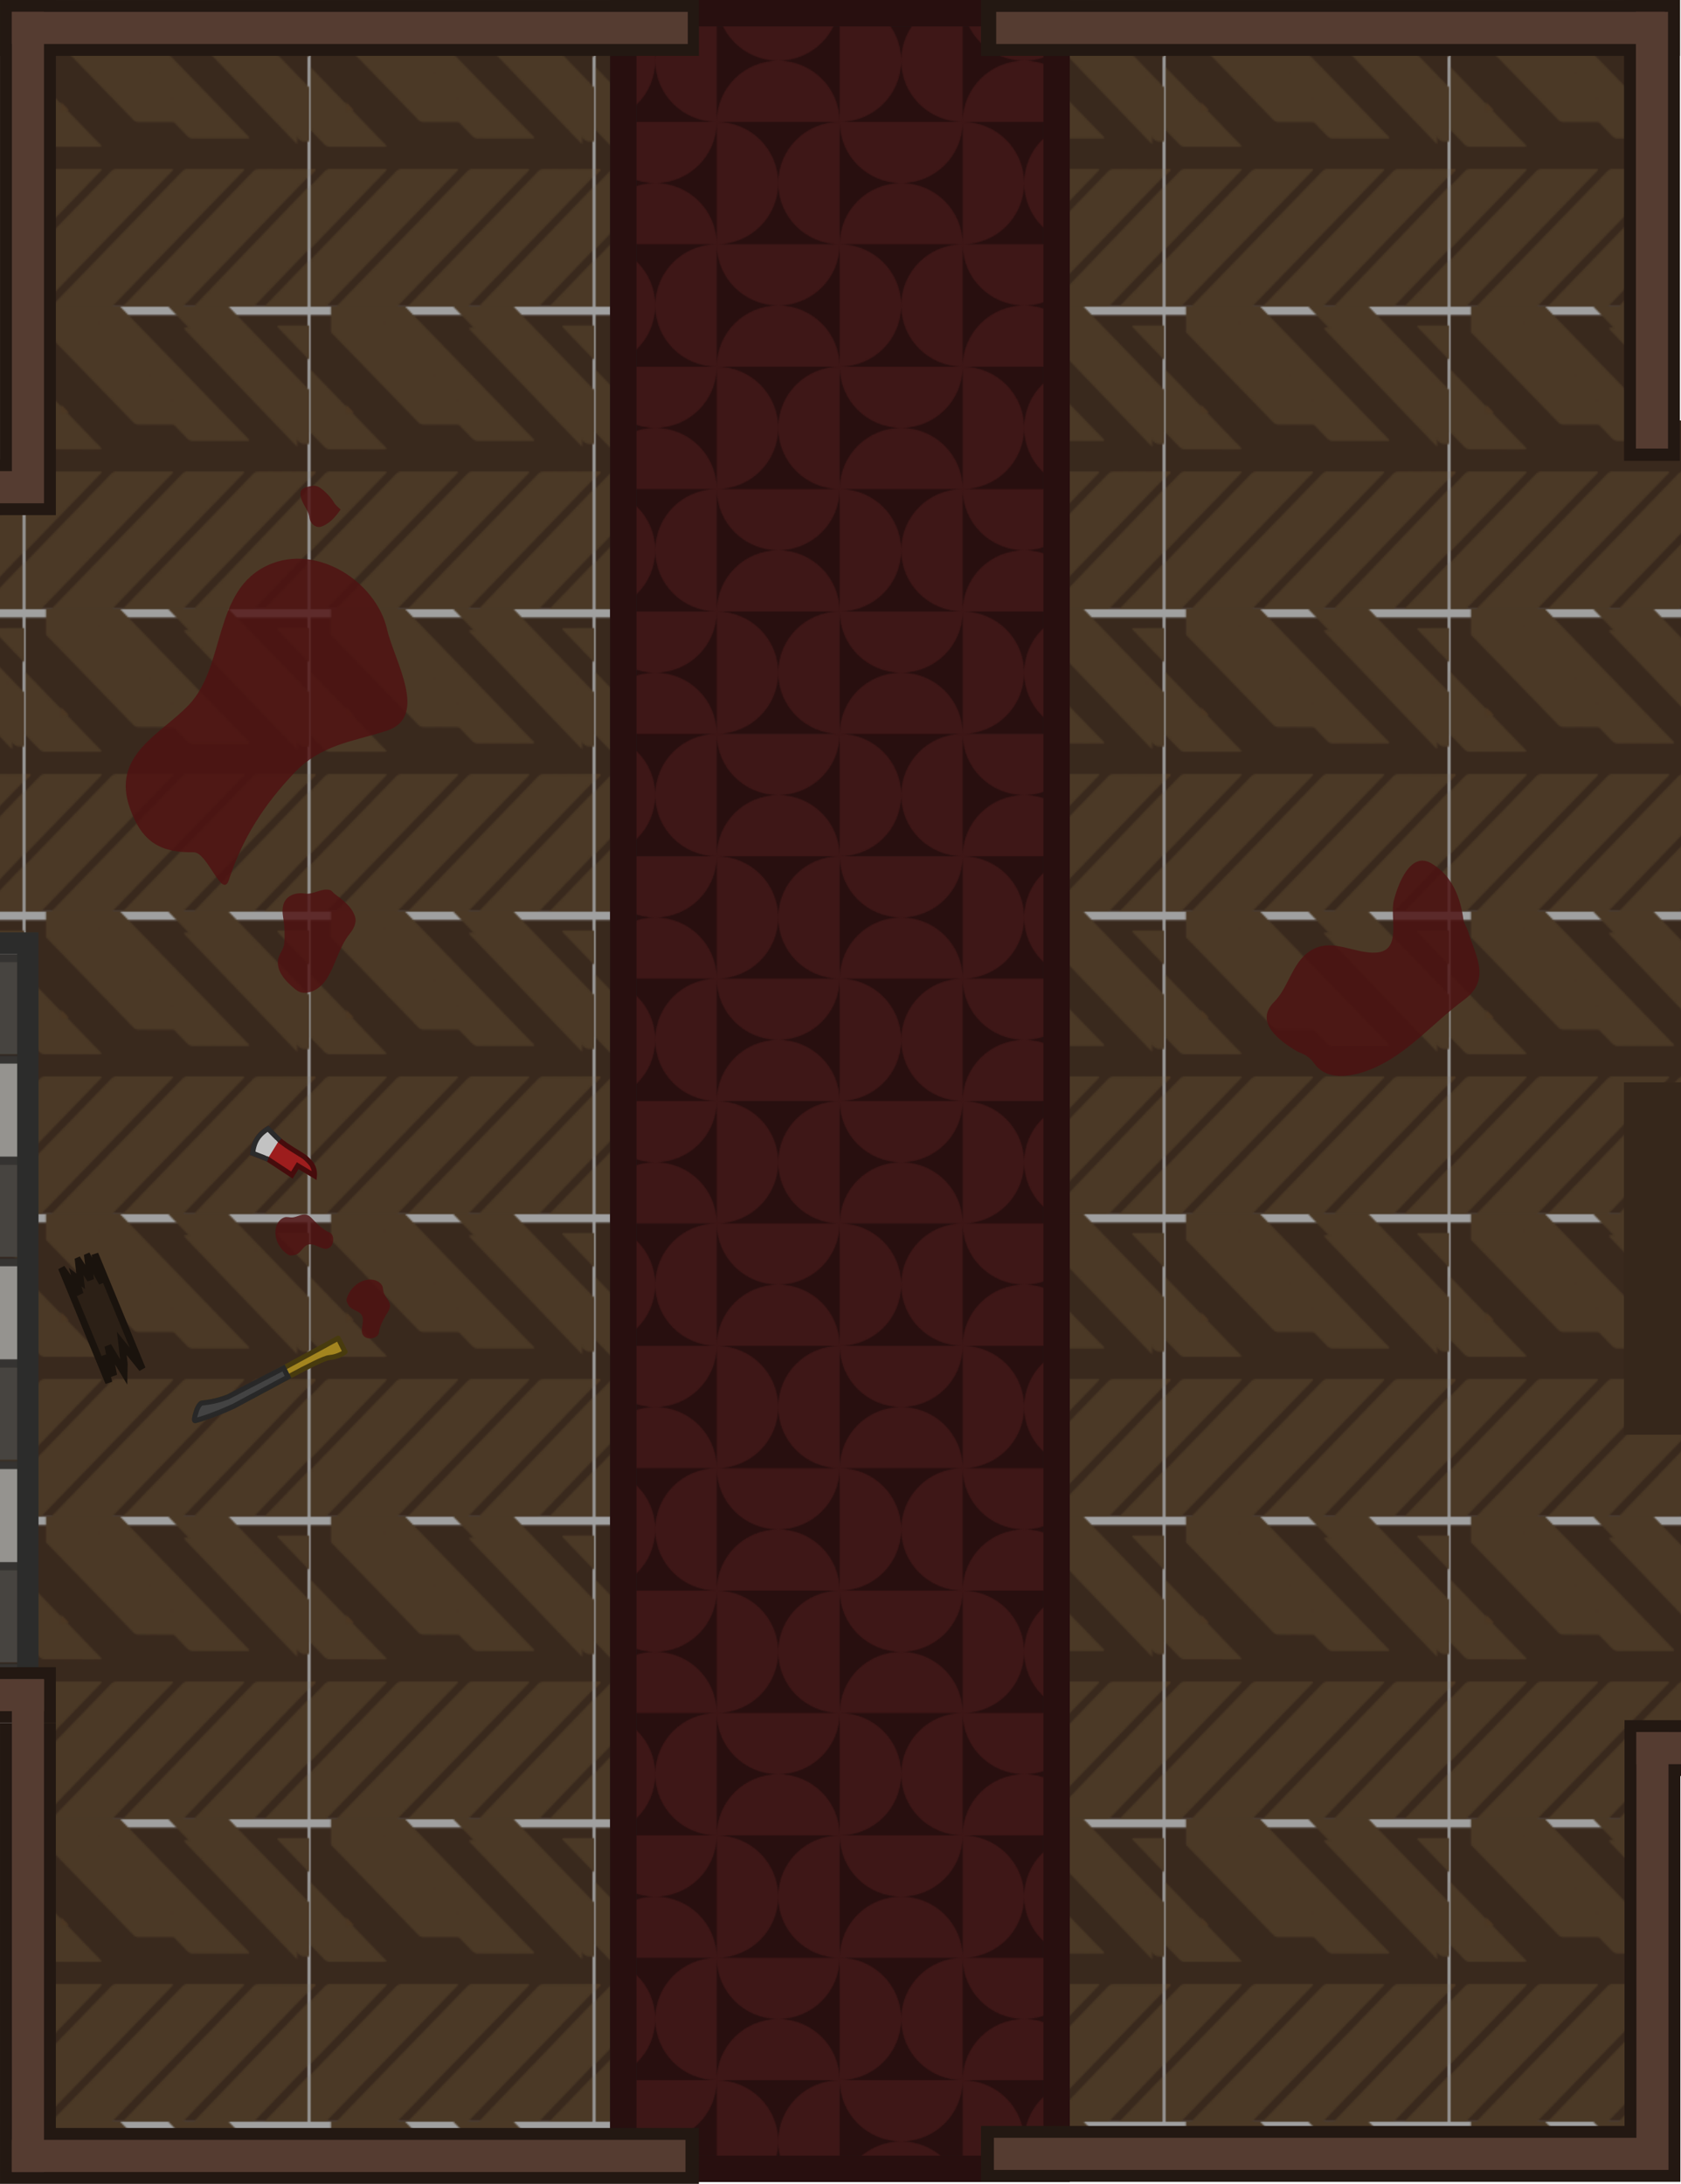 <svg xmlns="http://www.w3.org/2000/svg" xmlns:xlink="http://www.w3.org/1999/xlink" width="1203.822" height="1563.441" viewBox="0 0 318.511 413.66"><defs><pattern xlink:href="#a" id="e" x="0" y="0" patternTransform="matrix(0 .3 -.3 0 -272.184 92.538)" preserveAspectRatio="xMidYMid"/><pattern id="a" width="190.856" height="179.085" patternTransform="translate(6.73 39.184)" patternUnits="userSpaceOnUse" preserveAspectRatio="xMidYMid"><g transform="translate(-42019.614 -7691.69)scale(3.78)"><rect width="50.497" height="47.382" x="11117.689" y="2035.094" ry="0" style="fill:#5b412f;fill-opacity:1;stroke-width:.1;paint-order:markers stroke fill"/><path d="M15649.074 12907.391h-29.798a.49.49 0 0 0-.488.489v9.121c0 .27.217.487.488.487h31.286c.27 0 .488-.217.488-.487v-8.237z" style="display:inline;fill:#775b3c;fill-opacity:1;stroke-width:.161;paint-order:markers stroke fill" transform="matrix(.719 -.695 -.001 1 -100.953 -3.832)"/><path d="M15589.774 12828.789h-12.528a.48.48 0 0 0-.484.483v9.128c0 .268.215.483.482.483h27.113z" style="display:inline;fill:#775b3c;fill-opacity:1;stroke-width:.159;paint-order:markers stroke fill" transform="matrix(.722 -.692 -.002 1 -100.953 -3.832)"/><path d="M15566.037 12839.533v7.005a.49.49 0 0 0 .491.491h10.312z" style="display:inline;fill:#775b3c;fill-opacity:1;stroke-width:.162;paint-order:markers stroke fill" transform="matrix(.72 -.694 .001 1 -100.953 -3.832)"/><path d="M15672.004 12956.397a.5.5 0 0 0-.272-.08h-31.405a.485.485 0 0 0-.486.487v9.198c0 .27.216.487.486.487h31.405a.485.485 0 0 0 .486-.486v-9.199a.5.5 0 0 0-.214-.404z" style="display:inline;fill:#775b3c;fill-opacity:1;stroke-width:.16;paint-order:markers stroke fill" transform="matrix(.718 -.696 -.001 1 -100.953 -3.832)"/><path d="M15668.196 12962.801a.5.5 0 0 0-.272-.08h-31.413a.486.486 0 0 0-.487.486v2.104l10.898 7.582h21.002c.27 0 .487-.217.487-.487v-9.198a.47.47 0 0 0-.214-.404z" style="display:inline;fill:#775b3c;fill-opacity:1;stroke-width:.16;paint-order:markers stroke fill" transform="matrix(.718 -.696 -.001 1 -100.953 -3.832)"/><path d="M15652.139 12951.628a.5.5 0 0 0-.273-.08h-18.491l14.635 10.172h3.856c.27 0 .487-.217.487-.487v-9.199a.47.47 0 0 0-.214-.403z" style="display:inline;fill:#775b3c;fill-opacity:1;stroke-width:.16;paint-order:markers stroke fill" transform="matrix(.719 -.695 -.001 1 -100.953 -3.832)"/><path d="M15643.714 12951.324a.5.5 0 0 0-.271-.08h-1.473l1.957 1.36v-.875a.47.47 0 0 0-.213-.402z" style="display:inline;fill:#7a5938;fill-opacity:1;stroke-width:.16;paint-order:markers stroke fill" transform="matrix(.719 -.695 -.001 1 -100.953 -3.832)"/><path d="m11177.478 2052.103 21.439 20.695c.194.188.351.557.352.828l.01 9.12c0 .27-.155.337-.35.149l-22.51-21.728a1.32 1.32 0 0 1-.352-.826l-.01-8.238z" style="display:inline;fill:#775b3c;fill-opacity:1;stroke-width:.136;paint-order:markers stroke fill" transform="translate(-32.233 -17.01)"/><path d="m11189.696 2052.104 9.042 8.67c.194.186.35.55.35.818l.02 9.128c0 .268-.154.334-.347.149l-19.57-18.765z" style="display:inline;fill:#775b3c;fill-opacity:1;stroke-width:.135;paint-order:markers stroke fill" transform="translate(-32.233 -17.01)"/><path d="M11199.321 2052.103v7.005c0 .272-.158.339-.354.15l-7.425-7.155z" style="display:inline;fill:#775b3c;fill-opacity:1;stroke-width:.137;paint-order:markers stroke fill" transform="translate(-32.233 -17.01)"/><path d="M11176.192 2062.7q.088.001.196.108l22.551 21.855c.194.188.35.556.35.826v9.198c0 .27-.155.336-.349.148l-22.552-21.856a1.3 1.3 0 0 1-.349-.824v-9.2c0-.167.06-.257.153-.254" style="display:inline;fill:#775b3c;fill-opacity:1;stroke-width:.136;paint-order:markers stroke fill" transform="translate(-32.233 -17.01)"/><path d="M11176.19 2074.592c.06 0 .122.035.195.105l22.563 21.857c.193.187.35.556.35.825v2.104h-7.821l-15.085-14.613a1.32 1.32 0 0 1-.351-.826v-9.197c0-.17.06-.259.154-.255z" style="display:inline;fill:#775b3c;fill-opacity:1;stroke-width:.136;paint-order:markers stroke fill" transform="translate(-32.233 -17.01)"/><path d="M11176.189 2086.524c.06 0 .123.036.197.107l13.295 12.851h-10.514l-2.773-2.679a1.3 1.3 0 0 1-.35-.826v-9.199c0-.168.06-.256.153-.254z" style="display:inline;fill:#775b3c;fill-opacity:1;stroke-width:.136;paint-order:markers stroke fill" transform="translate(-32.233 -17.01)"/><path d="M11176.194 2098.353c.05 0 .122.036.195.107l1.06 1.022h-1.407v-.875c0-.168.06-.256.153-.254z" style="display:inline;fill:#7a5938;fill-opacity:1;stroke-width:.135;paint-order:markers stroke fill" transform="translate(-32.233 -17.01)"/></g></pattern><pattern xlink:href="#b" id="f" x="0" y="0" patternTransform="matrix(.2 0 0 .2 3788.217 3656.11)" preserveAspectRatio="xMidYMid"/><pattern id="b" width="191.913" height="191.294" patternTransform="translate(4978.608 4513.307)" patternUnits="userSpaceOnUse" preserveAspectRatio="xMidYMid"><g clip-path="url(#c)" transform="translate(-4710.492 -3243.508)scale(3.78)"><path d="M1272.703-909.791h25.391v25.304h-25.391z" style="fill:#595650;fill-opacity:1;stroke:#42403d;stroke-width:2;stroke-linecap:round;stroke-dasharray:none;stroke-opacity:1;stop-color:#000" transform="scale(1 -1)"/><path d="M1247.318 884.487h25.391v25.304h-25.391z" style="fill:#bbb9b4;fill-opacity:1;stroke:#42403d;stroke-width:2;stroke-linecap:round;stroke-dasharray:none;stroke-opacity:1;stop-color:#000"/><path d="M-1272.709 859.178h25.391v25.304h-25.391z" style="fill:#595650;fill-opacity:1;stroke:#42403d;stroke-width:2;stroke-linecap:round;stroke-dasharray:none;stroke-opacity:1;stop-color:#000" transform="scale(-1 1)"/><path d="M-1298.078-884.482h25.391v25.304h-25.391z" style="fill:#bbb9b4;fill-opacity:1;stroke:#42403d;stroke-width:2;stroke-linecap:round;stroke-dasharray:none;stroke-opacity:1;stop-color:#000" transform="scale(-1)"/></g></pattern><pattern xlink:href="#d" id="g" x="0" y="0" patternTransform="matrix(.2 0 0 .199 -478.644 -837.399)" preserveAspectRatio="xMidYMid"/><pattern id="d" width="232.984" height="232.984" patternTransform="matrix(.3 0 0 .3 830.796 198.126)" patternUnits="userSpaceOnUse" preserveAspectRatio="xMidYMid" style="fill:#3e1717"><path d="M0 116.492c0-32.168 26.078-58.246 58.246-58.246s58.246 26.078 58.246 58.246zM232.984 0c-32.168 0-58.246 26.078-58.246 58.246s26.078 58.246 58.246 58.246zM0 116.492c32.168 0 58.246 26.078 58.246 58.246S32.168 232.984 0 232.984Zm116.492 0c0 32.169 26.078 58.246 58.246 58.246s58.246-26.077 58.246-58.246zM0 0c0 32.168 26.078 58.246 58.246 58.246S116.492 32.168 116.492 0Zm116.492 0c32.169 0 58.246 26.078 58.246 58.246s-26.077 58.246-58.246 58.246zm0 116.492c-32.168 0-58.246 26.078-58.246 58.246s26.078 58.246 58.246 58.246zm0 116.492c0-32.168 26.078-58.246 58.246-58.246s58.246 26.078 58.246 58.246z" style="stroke-width:4.856;stroke-linecap:square;paint-order:stroke markers fill;stop-color:#000;fill:#3e1717"/></pattern><clipPath id="c" clipPathUnits="userSpaceOnUse"><path d="M1246.316 858.177h50.778v50.615h-50.778z" style="fill:#000;fill-opacity:.26;stroke:none;stroke-width:1.948;stroke-linejoin:round;stroke-dasharray:none;stroke-opacity:1"/></clipPath></defs><path d="M-865.284-762.46v86.843h-271.183v228.993h271.183v86.843h307.374v-76.854h122.294v-248.972H-557.91v-76.853z" style="fill:url(#e);fill-opacity:1;stroke:none;stroke-width:10.583;stroke-linecap:round;stroke-linejoin:miter;stroke-dasharray:none" transform="translate(870.75 767.752)"/><path d="M-865.284-762.46v86.843h-271.183v228.993h271.183v86.843h307.374v-76.854h122.294v-248.972H-557.91v-76.853z" style="fill:#000;fill-opacity:.372;stroke:#39291d;stroke-width:5;stroke-linecap:round;stroke-linejoin:miter;stroke-dasharray:none;stroke-opacity:1" transform="translate(870.75 767.752)"/><path d="M-981.598-589.113h116.13v142.438h-116.13z" style="fill:url(#f);fill-opacity:1;stroke:#2c2c2b;stroke-width:4;stroke-linecap:butt;stroke-linejoin:miter;stroke-dasharray:none;stroke-opacity:1" transform="translate(870.75 767.752)"/><path d="M-981.598-589.113h116.13v142.438h-116.13z" style="fill:#000;fill-opacity:.207;stroke:#2c2c2b;stroke-width:4;stroke-linecap:butt;stroke-linejoin:miter;stroke-dasharray:none;stroke-opacity:1" transform="translate(870.75 767.752)"/><path d="M-827.376-601.1c2.648-8.115 6.763-14.287 12.27-20.138 5.223-5.55 11.161-6.001 17.625-8.103 8.053-2.619 1.446-13.192.062-19.238-2.029-8.856-13.129-16.293-22.413-12.187-10.645 4.706-8.07 19.085-15.127 26.519-5.342 5.627-14.78 9.496-11.168 19.63 2.385 6.692 6.095 8.36 12.08 8.3 2.634-.026 5.408 9.085 6.67 5.216m21.162-70.149c-.914 1.327-2.043 2.669-3.597 3.224-1.12.401-2.166-.574-2.302-1.666-.21-1.69-1.8-2.947-1.697-4.694.057-.972 1.306-1.167 2.109-1.323.88-.173 1.52.225 2.174.785.825.705 1.545 1.478 2.088 2.402.299.51.797.868 1.225 1.272m-1.163 72.785c1.533 1.171 3.26 2.388 3.884 4.288.397 1.209-.265 2.392-1.025 3.34-2.034 2.54-2.627 5.914-4.41 8.612-.945 1.43-2.59 2.651-4.4 2.508-.971-.076-1.656-.802-2.336-1.409-1.326-1.182-2.61-2.804-2.423-4.692.115-1.157 1.053-1.983 1.18-3.143.194-1.777.05-3.53-.228-5.291-.232-1.47.026-2.927 1.207-3.703.877-.578 1.953-.702 2.993-.544 1.606.242 3.107-1.11 4.72-.658.357.1.546.468.838.691" style="fill:#4f1212;fill-opacity:.82;stroke:none;stroke-width:2.559;stroke-linecap:square;stroke-linejoin:round;stroke-dasharray:none;stroke-opacity:1;paint-order:fill markers stroke;stop-color:#000" transform="translate(870.75 767.752)"/><path d="M-752.643-765.252h82.091v408.311h-82.091z" style="fill:#280f0f;fill-opacity:1;stroke:#1f1f1f;stroke-width:5;stroke-linecap:round;stroke-linejoin:miter;stroke-dasharray:none;stroke-opacity:1" transform="translate(870.75 767.752)"/><path d="M-752.643-765.252h82.091v408.311h-82.091z" style="fill:url(#g);fill-opacity:1;stroke:#280f0f;stroke-width:5;stroke-linecap:round;stroke-linejoin:miter;stroke-dasharray:none;stroke-opacity:1" transform="translate(870.75 767.752)"/><path d="M-440.768-557.422h-111.586" style="fill:#37281b;fill-opacity:1;stroke:#36271b;stroke-width:10.583;stroke-linecap:butt;stroke-linejoin:round;stroke-dasharray:none;stroke-opacity:1" transform="translate(870.75 767.752)"/><path d="M-557.646-562.742v66.755" style="fill:#37281b;fill-opacity:1;stroke:#36271b;stroke-width:10.814;stroke-linecap:butt;stroke-linejoin:round;stroke-dasharray:none;stroke-opacity:1" transform="translate(870.75 767.752)"/><path d="M-529.496-436.49h99.172M-562.937-436.635h40.905M-498.156-685.607h64.434M-557.74-767.752v87.297M-865.455-767.752v97.461M-1136.47-680.874v239.49M-1026.663-675.582h-115.095M-860.164-675.469h-168.58" style="fill:#3b2c1c;fill-opacity:1;stroke:#231812;stroke-width:10.583;stroke-linecap:butt;stroke-linejoin:miter;stroke-dasharray:none;stroke-opacity:1" transform="translate(870.75 767.752)"/><g transform="translate(788.856 271.828)"><rect width="9.989" height="58.912" x="-62.961" y="-1013.001" rx="2.686" ry="2.686" style="fill:#231812;fill-opacity:1;stroke-width:.97;stroke-linecap:square;stop-color:#000" transform="rotate(-90)"/><rect width="53.047" height="3.742" x="957.23" y="-60.811" rx="1.113" ry="1.113" style="display:inline;fill:#553c31;fill-opacity:1;stroke-width:.223" transform="scale(-1)"/></g><path d="M-860.167-446.676h-234.729M-1092.906-446.624h-48.853M-552.448-762.46h-132.427M-738.32-762.46h-132.427M-435.616-431.2v-259.703" style="fill:#3b2c1c;fill-opacity:1;stroke:#231812;stroke-width:10.583;stroke-linecap:butt;stroke-linejoin:miter;stroke-dasharray:none;stroke-opacity:1" transform="translate(870.75 767.752)"/><g transform="translate(1359.12 281.11)"><rect width="9.989" height="58.912" x="-62.961" y="-1013.001" rx="2.686" ry="2.686" style="fill:#231812;fill-opacity:1;stroke-width:.97;stroke-linecap:square;stop-color:#000" transform="rotate(-90)"/><rect width="53.047" height="3.742" x="957.23" y="-60.811" rx="1.113" ry="1.113" style="display:inline;fill:#553c31;fill-opacity:1;stroke-width:.223" transform="scale(-1)"/></g><g style="fill:#4d1212;fill-opacity:.824;stroke-width:1.487"><path d="M99.009 172.296c-5.884-3.258-14.467-4.79-12.988-14.51 1.607-10.563.464-21.757 4.461-31.736 2.12-5.29 6.21-11.96 12.904-10.8 2.967.513 4.484-.758 6.113-1.15 5.082-1.22 13.968-2.706 13.979 5.386.008 6.245 4.721 11.92 2.716 18.35-1.916 6.148-9.25 7.345-13.21 11.825-4.924 5.57 4.288 9.646 6.846 13.937 2.411 4.044 6.483 13.032.09 14.814-6.595 1.838-12.748-.926-17.856-4.814-.88-.67-2.058-.75-3.055-1.302" style="fill:#4d1212;fill-opacity:.824;stroke:none;stroke-width:3.806;stroke-linecap:square;stroke-linejoin:round;stroke-dasharray:none;stroke-opacity:1;paint-order:fill markers stroke;stop-color:#000" transform="rotate(225 184.87 102.228)scale(.672)"/></g><g transform="matrix(1 0 0 -1 855.007 141.327)"><rect width="9.989" height="58.912" x="-62.961" y="-1013.001" rx="2.686" ry="2.686" style="fill:#231812;fill-opacity:1;stroke-width:.97;stroke-linecap:square;stop-color:#000" transform="rotate(-90)"/><rect width="53.047" height="3.742" x="957.23" y="-60.811" rx="1.113" ry="1.113" style="display:inline;fill:#553c31;fill-opacity:1;stroke-width:.223" transform="scale(-1)"/></g><path d="M-1066.873-506.161v-79.845" style="fill:#37281b;fill-opacity:1;stroke:#150e0b;stroke-width:10.583;stroke-linecap:butt;stroke-linejoin:round;stroke-dasharray:none;stroke-opacity:1" transform="translate(870.75 767.752)"/><path d="M-1130.138-527.635h56.974v9.912h-56.974z" style="fill:#5e4531;fill-opacity:1;stroke:#231812;stroke-width:2;stroke-linecap:butt;stroke-linejoin:miter;stroke-dasharray:none;stroke-opacity:1" transform="translate(870.75 767.752)"/><path d="M-1061.581-511.453h-69.585" style="fill:#37281b;fill-opacity:1;stroke:#150e0b;stroke-width:10.583;stroke-linecap:butt;stroke-linejoin:round;stroke-dasharray:none;stroke-opacity:1" transform="translate(870.75 767.752)"/><path d="M-963.718-513.003c6.322 2.789 16.503-14.227 21.373-5.126 3.588 6.706 8.484 12.118 16.64 10.494 6.775-1.348 13.322 3.602 15.213 10.57 2.156 7.946-6.142 11.108-9.408 16.917-4.781 8.503-13.234 7.051-17.328.726-4.724-7.3-17.112 0-18.707-5.547-1.445-5.029 7.12-15.53-1.184-15.914-7.194-.332-14.78-14.673-8.446-12.811 0 0 .564.146.837.246.346.126 1.01.445 1.01.445" style="fill:#4f1212;fill-opacity:.82;stroke:none;stroke-width:2.559;stroke-linecap:square;stroke-linejoin:round;stroke-dasharray:none;stroke-opacity:1;paint-order:fill markers stroke;stop-color:#000" transform="translate(870.75 767.752)"/><path d="M-1130.138-577.196h56.974v9.912h-56.974z" style="fill:#4e3928;fill-opacity:1;stroke:#231812;stroke-width:2;stroke-linecap:butt;stroke-linejoin:miter;stroke-dasharray:none;stroke-opacity:1" transform="translate(870.75 767.752)"/><path d="M-1130.138-567.284h56.974v9.912h-56.974z" style="fill:#513b29;fill-opacity:1;stroke:#231812;stroke-width:2;stroke-linecap:butt;stroke-linejoin:miter;stroke-dasharray:none;stroke-opacity:1" transform="translate(870.75 767.752)"/><path d="M-1130.138-557.372h56.974v9.912h-56.974z" style="fill:#533e2d;fill-opacity:1;stroke:#231812;stroke-width:2;stroke-linecap:butt;stroke-linejoin:miter;stroke-dasharray:none;stroke-opacity:1" transform="translate(870.75 767.752)"/><path d="M-1130.138-547.46h56.974v9.912h-56.974z" style="fill:#58402d;fill-opacity:1;stroke:#231812;stroke-width:2;stroke-linecap:butt;stroke-linejoin:miter;stroke-dasharray:none;stroke-opacity:1" transform="translate(870.75 767.752)"/><path d="M-1130.138-537.548h56.974v9.912h-56.974z" style="fill:#5b432f;fill-opacity:1;stroke:#231812;stroke-width:2;stroke-linecap:butt;stroke-linejoin:miter;stroke-dasharray:none;stroke-opacity:1" transform="translate(870.75 767.752)"/><g style="fill:#4f1212;fill-opacity:.82"><path d="M18.977 170.484c1.561-2.573 4.657-4.326 7.735-3.939 1.616.204 3.26 1.137 3.79 2.747.249.758-.087 1.548-.045 2.34.081 1.515 1.249 2.966.81 4.513-.29 1.018-1.207 1.668-1.928 2.383-1.359 1.347-2.7 2.758-3.462 4.569-.591 1.405-2.6 1.466-3.85.82-.834-.431-1.36-1.347-1.199-2.315.268-1.61 1.525-3.05 1.361-4.658-.19-1.87-2.869-2.535-3.261-4.454-.134-.657-.315-1.408.049-2.006M68.924 122.344c-3.01-.066-6.075-1.87-7.279-4.73-.632-1.502-.645-3.391.484-4.655.532-.595 1.384-.7 2.05-1.132 1.27-.828 1.943-2.564 3.502-2.957 1.027-.259 2.048.211 3.028.478 1.846.503 3.739.96 5.688.714 1.512-.191 2.57 1.519 2.635 2.924.044.937-.487 1.85-1.406 2.195-1.528.573-3.402.205-4.714 1.15-1.523 1.1-.76 3.753-2.227 5.052-.501.445-1.062.976-1.761.96M26.471 130.497c-3.008-.066-6.075-1.87-7.278-4.73-.632-1.501-.645-3.391.484-4.655.532-.594 1.383-.7 2.049-1.132 1.271-.827 1.944-2.564 3.503-2.957 1.026-.259 2.048.211 3.027.478 1.847.503 3.74.96 5.689.714 1.512-.19 2.57 1.519 2.635 2.924.043.937-.487 1.85-1.406 2.195-1.528.573-3.403.205-4.714 1.15-1.524 1.1-.761 3.753-2.227 5.052-.502.445-1.062.976-1.762.961M6.04 159.114c-2.638 1.448-6.196 1.418-8.668-.456-1.298-.985-2.254-2.615-1.908-4.274.163-.78.848-1.298 1.208-2.005.688-1.352.402-3.192 1.555-4.312.76-.738 1.88-.841 2.861-1.1 1.85-.488 3.718-1.039 5.283-2.226 1.215-.921 2.985.03 3.744 1.215.507.79.504 1.846-.12 2.604-1.037 1.26-2.844 1.878-3.507 3.353-.77 1.714 1.217 3.63.597 5.488-.212.636-.431 1.377-1.045 1.713M96.667 121.657c-2.573-1.562-4.326-4.657-3.938-7.735.203-1.617 1.137-3.26 2.746-3.79.758-.25 1.548.086 2.341.044 1.515-.08 2.965-1.248 4.512-.81 1.018.29 1.668 1.208 2.383 1.928 1.348 1.359 2.759 2.7 4.57 3.463 1.404.59 1.465 2.6.82 3.85-.432.833-1.348 1.359-2.316 1.198-1.61-.268-3.049-1.524-4.658-1.36-1.869.19-2.535 2.868-4.454 3.26-.657.135-1.408.315-2.006-.048M301.44 233.889c-1.582-.96-2.66-2.865-2.422-4.758.125-.994.7-2.005 1.69-2.33.465-.154.951.052 1.439.026.932-.05 1.824-.767 2.775-.497.626.177 1.026.742 1.466 1.185.828.836 1.696 1.661 2.81 2.13.864.363.902 1.6.504 2.368-.265.512-.828.836-1.424.737-.99-.165-1.875-.938-2.864-.837-1.15.117-1.56 1.764-2.74 2.006-.404.082-.866.193-1.234-.03M312.501 242.186c.518-1.778 2.078-3.312 3.969-3.572.993-.136 2.117.157 2.688 1.029.27.41.196.933.347 1.397.289.888 1.213 1.563 1.199 2.552-.01.651-.452 1.183-.766 1.723-.593 1.017-1.165 2.069-1.33 3.266-.127.928-1.311 1.285-2.156 1.1-.564-.124-1.022-.584-1.08-1.185-.098-1 .42-2.054.066-2.984-.41-1.08-2.108-1.05-2.646-2.127-.184-.369-.411-.786-.29-1.2M67.588 136.561c2.889.843 5.384 3.379 5.806 6.452.222 1.615-.255 3.443-1.673 4.372-.667.437-1.517.317-2.272.563-1.442.47-2.54 1.973-4.148 1.95-1.059-.016-1.924-.735-2.801-1.246-1.653-.963-3.364-1.894-5.31-2.161-1.51-.208-2.09-2.133-1.788-3.507.2-.916.949-1.662 1.926-1.757 1.624-.157 3.34.684 4.851.11 1.756-.668 1.706-3.428 3.458-4.304.6-.3 1.279-.668 1.95-.472M31.947 142.545c2.923-.715 6.352.235 8.254 2.685 1 1.287 1.501 3.11.738 4.622-.36.712-1.155 1.034-1.686 1.624-1.014 1.128-1.214 2.98-2.618 3.763-.925.515-2.033.326-3.049.322-1.913-.008-3.86.04-5.679.782-1.411.576-2.875-.802-3.302-2.142-.284-.894-.009-1.914.79-2.484 1.328-.95 3.234-1.079 4.256-2.332 1.187-1.456-.237-3.821.843-5.456.37-.559.773-1.217 1.453-1.384" style="fill:#4f1212;fill-opacity:.82;stroke:none;stroke-width:2.559;stroke-linecap:square;stroke-linejoin:round;stroke-dasharray:none;stroke-opacity:1;paint-order:fill markers stroke;stop-color:#000" transform="translate(-246.804 3.783)"/></g><path d="M-1130.138-587.109h56.974v9.912h-56.974z" style="fill:#4b3726;fill-opacity:1;stroke:#231812;stroke-width:2;stroke-linecap:butt;stroke-linejoin:miter;stroke-dasharray:none;stroke-opacity:1" transform="translate(870.75 767.752)"/><path d="M-684.875-359.781h132.2M-557.646-354.49v-87.293M-738.32-359.383H-870.43M-865.458-354.091v-87.293" style="fill:#3b2c1c;fill-opacity:1;stroke:#231812;stroke-width:10.583;stroke-linecap:butt;stroke-linejoin:miter;stroke-dasharray:none;stroke-opacity:1" transform="translate(870.75 767.752)"/><path d="M-557.74-765.503v82.722" style="fill:#3b2c1c;fill-opacity:1;stroke:#553c31;stroke-width:6.085;stroke-linecap:butt;stroke-linejoin:miter;stroke-dasharray:none;stroke-opacity:1" transform="translate(870.75 767.752)"/><path d="M-555.33-762.46h-126.663" style="fill:#3b2c1c;fill-opacity:1;stroke:#553c31;stroke-width:6.085;stroke-linecap:butt;stroke-linejoin:miter;stroke-dasharray:none;stroke-opacity:1" transform="translate(870.75 767.752)"/><path d="M-466.765-436.49h34.192M-560.688-436.635h37.071M-495.755-685.607h62.033M-865.455-765.503v93.077M-1136.47-678.625v235.044M-1028.744-675.582h-110.768M-865.504-675.469h-104.328" style="fill:#3b2c1c;fill-opacity:1;stroke:#553c31;stroke-width:6.085;stroke-linecap:butt;stroke-linejoin:miter;stroke-dasharray:none;stroke-opacity:1" transform="translate(870.75 767.752)"/><path d="M-862.416-446.676h-174.072" style="fill:#3b2c1c;fill-opacity:1;stroke:#553c31;stroke-width:6.085;stroke-linecap:butt;stroke-linejoin:miter;stroke-dasharray:none;stroke-opacity:1" transform="translate(870.75 767.752)"/><path d="M-1094.395-446.624h-45.117M-740.434-762.46h-128.064M-435.616-433.448V-688.65M-682.425-359.781h127.822M-557.646-356.739v-82.938M-740.867-359.383h-127.634" style="fill:#3b2c1c;fill-opacity:1;stroke:#553c31;stroke-width:6.085;stroke-linecap:butt;stroke-linejoin:miter;stroke-dasharray:none;stroke-opacity:1" transform="translate(870.75 767.752)"/><path d="M-865.458-356.34v-93.294" style="fill:#3b2c1c;fill-opacity:1;stroke:#553c31;stroke-width:6.085;stroke-linecap:butt;stroke-linejoin:miter;stroke-dasharray:none;stroke-opacity:1" transform="translate(870.75 767.752)"/><path d="M-1066.873-508.41v-77.596M-1065.505-511.453h-65.661" style="fill:#37281b;fill-opacity:1;stroke:#2c2016;stroke-width:6.085;stroke-linecap:butt;stroke-linejoin:round;stroke-dasharray:none;stroke-opacity:1" transform="translate(870.75 767.752)"/><path d="M934.516-352.098s.304 1.659-.541 3.681c-.846 2.023-.299 16.265-.63 23.54-.338 5.578-1.059 8.7-1.059 8.7s-.583-.016-1.608-1.042-1.107-1.905-1.107-1.905 1.152-2.623 1.52-5.752c.368-3.13.094-27.222.094-27.222z" style="fill:#a3851f;fill-opacity:1;stroke:#483b0e;stroke-width:1.1;stroke-linecap:round;stroke-linejoin:round;stroke-miterlimit:5;stroke-opacity:1;paint-order:fill markers stroke" transform="matrix(.391 .779 -.766 .411 -569.72 -327.206)"/><path d="M933.467-325.084c-.339 5.578-1.18 8.907-1.18 8.907-.065.298-.584-.016-1.61-1.042-1.025-1.026-1.15-1.737-1.106-1.905.08-.298 1.152-2.623 1.52-5.752l.192-13.66h2.184z" style="fill:#434343;fill-opacity:1;stroke:#282828;stroke-width:1.1;stroke-linecap:round;stroke-linejoin:miter;stroke-miterlimit:5;stroke-opacity:.992;paint-order:fill markers stroke" transform="matrix(.391 .779 -.766 .411 -569.72 -327.206)"/><path d="M7.657-25.267s.698.211 1.725.954c1.026.744 1.238 2.067 1.238 2.067l-3.565-1.026-.603 1.997-5.233-1.738-3.012-.327s-.285-1.467.126-2.829 1.45-2.388 1.45-2.388c3.133 2.106 5.152 2.386 7.874 3.29z" style="fill:#9d1d1d;fill-opacity:1;stroke:#460c0c;stroke-width:.958;stroke-linecap:round;stroke-miterlimit:5;stroke-opacity:1;paint-order:fill markers stroke" transform="rotate(15 -895.217 286.192)"/><path d="m.838-23.048-2.635-.291s-.301-1.474.11-2.836c.41-1.361 1.49-2.414 1.49-2.414l2.304 1.337" style="fill:#c2c2c2;fill-opacity:1;stroke:#2b2b2b;stroke-width:.958;stroke-linecap:square;stroke-linejoin:miter;stroke-miterlimit:5;stroke-opacity:1;paint-order:markers fill stroke" transform="rotate(15 -895.217 286.192)"/><path d="m1.742-26.913.551.314-.943 3.127-.625-.073z" style="fill:#c2c2c2;stroke-width:.877;stroke-linecap:square;stroke-miterlimit:5;stroke-opacity:.992;paint-order:markers fill stroke" transform="rotate(15 -895.217 286.192)"/><path d="m-859.105-527.6 8.96 21.735-1.14-5.022 2.07 3.664-1.071-5.586 3.034 5.027.032-1.609-.452-3.895 3.867 4.808-8.959-21.735 1.377 5.459-2.713-4.909-.033.014.52 4.266-2.265-3.547-.018.008.43 3.867-1.046-.81.919 3.213z" style="fill:#2c2016;fill-opacity:1;stroke:#1a130d;stroke-width:1.32;stroke-linecap:round;stroke-miterlimit:4;stroke-dasharray:none;stroke-opacity:1" transform="translate(870.75 767.752)"/></svg>